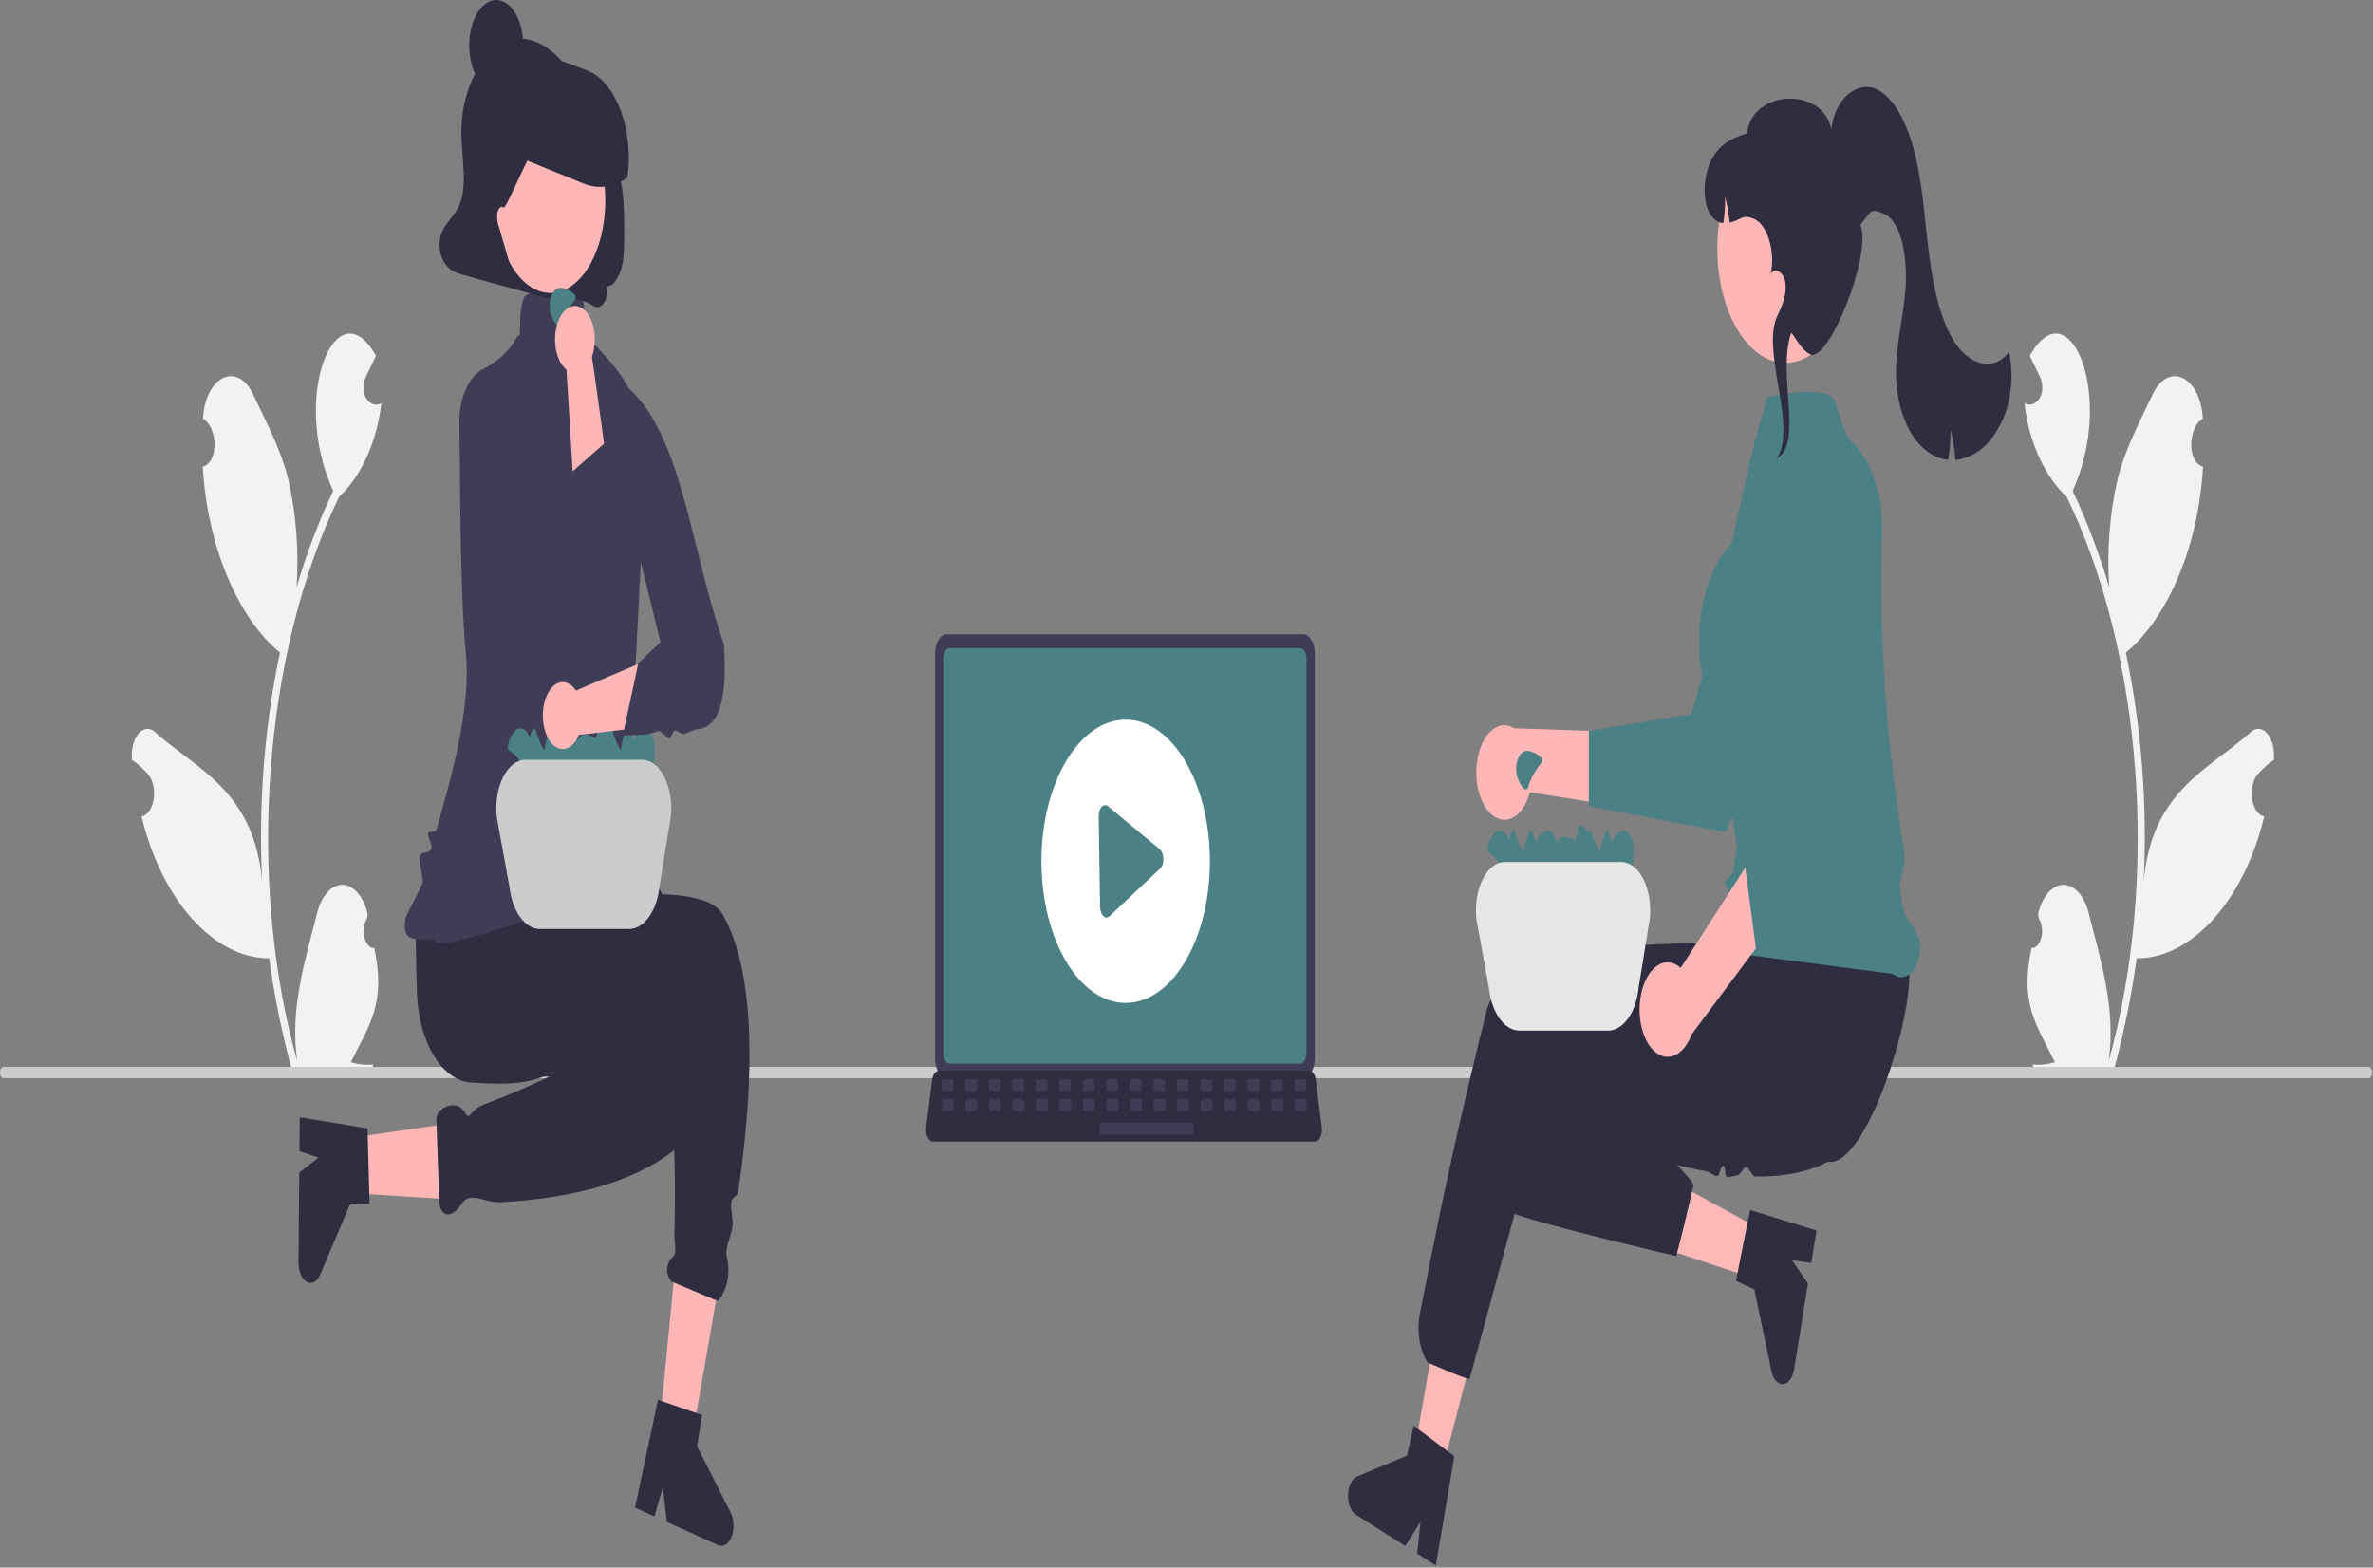 <?xml version="1.0" encoding="UTF-8"?>
<svg xmlns="http://www.w3.org/2000/svg" xmlns:xlink="http://www.w3.org/1999/xlink" width="1099px" height="726px" viewBox="0 0 1099 726" version="1.1">
<rect x="0" y="0" width="1099" height="726" fill="#808080" stroke="none"/>
<g id="surface1">
<path style=" stroke:none;fill-rule:nonzero;fill:rgb(94.902%,94.902%,94.902%);fill-opacity:1;" d="M 173.355 439.098 C 171.383 439.25 169.562 437.316 168.801 434.254 C 168.039 431.191 168.5 427.656 169.949 425.406 C 170.066 424.613 170.152 424.043 170.27 423.254 C 168.387 415.203 163.785 409.883 158.641 409.801 C 153.496 409.719 148.836 414.895 146.863 422.879 C 141.293 444.801 134.086 467.492 137.672 491.633 C 113.992 407.258 122.043 302.301 157.039 230.141 C 166.711 221.184 174.551 205.266 176.59 186.785 C 171.805 189.512 165.836 182.965 169.434 174.488 C 170.996 171.246 172.57 168.031 174.129 164.793 C 155.945 132.23 134.281 183.406 154.297 227.352 C 147.746 241.156 142.074 256.07 137.371 271.855 C 138.461 255.094 137.164 238.141 133.59 222.383 C 129.969 207.699 123.184 195.332 117.211 182.641 C 109.945 167.172 94.992 174.309 94.016 193.938 C 100.719 197.641 101.59 213.926 93.922 216.152 C 95.93 252.668 110.117 286.223 129.66 302.238 C 122.441 336.281 119.625 372.52 121.395 408.539 C 117.945 366.445 91.07 356.23 72.285 339.5 C 69.84 336.863 66.703 336.906 64.285 339.605 C 61.867 342.305 60.629 347.152 61.125 351.961 C 63.719 353.73 66.199 355.934 68.531 358.531 C 70.773 361.062 71.824 365.691 71.16 370.09 C 70.492 374.492 68.254 377.711 65.566 378.137 C 75.035 417.535 99.516 443.996 124.656 443.844 C 127.074 461.5 130.574 478.684 135.102 495.117 L 172.418 495.117 C 172.551 494.422 172.672 493.699 172.793 493.004 C 169.34 493.367 165.871 493.023 162.469 491.969 C 171.605 473.777 178.672 464.496 173.355 439.102 Z M 173.355 439.098 "/>
<path style=" stroke:none;fill-rule:nonzero;fill:rgb(94.902%,94.902%,94.902%);fill-opacity:1;" d="M 940.832 439.098 C 942.805 439.25 944.625 437.316 945.383 434.254 C 946.145 431.191 945.688 427.656 944.238 425.406 C 944.121 424.613 944.035 424.043 943.918 423.254 C 945.801 415.203 950.402 409.883 955.547 409.801 C 960.691 409.719 965.348 414.895 967.324 422.879 C 972.895 444.801 980.102 467.492 976.516 491.633 C 1000.195 407.258 992.141 302.301 957.148 230.141 C 947.477 221.184 939.637 205.266 937.594 186.785 C 942.383 189.512 948.352 182.965 944.75 174.488 C 943.191 171.246 941.617 168.031 940.055 164.793 C 958.242 132.23 979.906 183.406 959.891 227.352 C 966.438 241.156 972.109 256.07 976.812 271.855 C 975.727 255.094 977.023 238.141 980.598 222.383 C 984.215 207.699 991 195.332 996.977 182.641 C 1004.242 167.172 1019.195 174.309 1020.172 193.938 C 1013.469 197.641 1012.598 213.926 1020.266 216.152 C 1018.258 252.668 1004.07 286.223 984.527 302.238 C 991.746 336.281 994.562 372.52 992.793 408.539 C 996.242 366.445 1023.117 356.23 1041.902 339.5 C 1044.344 336.863 1047.484 336.906 1049.902 339.605 C 1052.316 342.305 1053.559 347.152 1053.062 351.961 C 1050.469 353.73 1047.988 355.934 1045.652 358.531 C 1043.414 361.062 1042.363 365.691 1043.027 370.09 C 1043.691 374.492 1045.934 377.711 1048.621 378.137 C 1039.152 417.535 1014.672 443.996 989.531 443.844 C 987.113 461.5 983.613 478.684 979.086 495.117 L 941.77 495.117 C 941.633 494.422 941.516 493.699 941.395 493.004 C 944.848 493.367 948.316 493.023 951.719 491.969 C 942.582 473.777 935.512 464.496 940.832 439.102 Z M 940.832 439.098 "/>
<path style=" stroke:none;fill-rule:nonzero;fill:rgb(80%,80%,80%);fill-opacity:1;" d="M 0 496.75 C 0 497.441 0.16 498.102 0.453 498.59 C 0.742 499.078 1.137 499.352 1.547 499.352 L 1097.023 499.352 C 1097.879 499.352 1098.57 498.188 1098.57 496.75 C 1098.57 495.312 1097.879 494.145 1097.023 494.145 L 1.547 494.145 C 1.137 494.145 0.742 494.418 0.453 494.906 C 0.16 495.395 0 496.059 0 496.75 Z M 0 496.75 "/>
<path style=" stroke:none;fill-rule:nonzero;fill:rgb(18.431%,18.039%,25.49%);fill-opacity:1;" d="M 193.145 460.617 C 192.625 447.832 192.621 435.625 192.473 426.215 C 192.172 407.043 216.758 408.41 229.98 407.82 L 277.988 403.992 C 291.211 403.402 302.215 418.52 302.52 437.688 C 302.82 456.855 292.312 472.934 279.09 473.527 C 259.668 501.867 244.605 503.246 217.965 501.352 C 204.723 500.402 194.031 482.852 193.145 460.617 Z M 193.145 460.617 "/>
<path style=" stroke:none;fill-rule:nonzero;fill:rgb(100%,71.373%,71.373%);fill-opacity:1;" d="M 303.535 680.801 L 317.289 684.578 L 332.504 597.172 L 312.203 591.598 Z M 303.535 680.801 "/>
<path style=" stroke:none;fill-rule:nonzero;fill:rgb(18.431%,18.039%,25.49%);fill-opacity:1;" d="M 309 498.539 C 283.355 509.145 264.418 497.203 248.82 498.75 C 239.953 473.598 211.652 441.645 227.094 428.199 C 235.695 420.707 323.113 403.441 334.59 423.367 C 350.75 451.426 348.492 502.461 343.141 542.895 C 343 543.973 342.855 545.043 342.707 546.109 C 342.438 548.07 342.16 550.004 341.875 551.91 C 341.52 554.309 339.059 554.27 338.691 556.559 C 338.176 559.789 339.746 565.293 339.223 568.266 C 338.328 573.363 335.617 578.152 336.613 582.211 C 339.355 593.406 333.691 602.105 332.188 602.48 L 311.379 593.734 C 309.91 593.152 306.461 587.012 311.973 581.621 C 313.535 580.094 312.219 575.098 312.32 571.266 C 312.383 568.91 312.438 566.426 312.48 563.848 C 312.535 560.414 312.574 556.809 312.578 553.098 C 312.598 534.785 311.836 513.883 309 498.539 Z M 309 498.539 "/>
<path style=" stroke:none;fill-rule:nonzero;fill:rgb(18.431%,18.039%,25.49%);fill-opacity:1;" d="M 304.738 648.328 L 325.137 655.348 L 322.832 669.812 L 338.391 700.566 C 339.969 703.684 340.156 708.164 338.855 711.625 C 337.555 715.082 335.066 716.719 332.715 715.66 L 308.812 704.898 L 306.973 688.742 L 303.086 702.32 L 294.074 698.266 Z M 304.738 648.328 "/>
<path style=" stroke:none;fill-rule:nonzero;fill:rgb(100%,71.373%,71.373%);fill-opacity:1;" d="M 151.191 528.602 L 152.383 551.949 L 206.512 555.344 L 204.754 520.883 Z M 151.191 528.602 "/>
<path style=" stroke:none;fill-rule:nonzero;fill:rgb(18.431%,18.039%,25.49%);fill-opacity:1;" d="M 282.875 482.152 C 259.219 467.586 250.375 432.082 242.77 394.82 C 255.102 374.207 272.082 343.301 283.621 365.18 C 290.043 377.363 341.172 481.867 332.492 505.453 C 319.137 541.746 275.559 552.906 242.707 556.012 C 240.695 556.203 238.73 556.363 236.809 556.496 C 235.043 556.621 233.32 556.723 231.645 556.801 C 224.859 557.133 217.707 551.84 214.191 557.055 C 207.859 566.453 203.641 561.922 203.43 556.559 L 202.129 519.383 C 201.184 513.402 211.152 508.391 215.137 515.012 C 217.996 519.766 216.777 514.359 224.289 511.48 C 242.445 504.527 267.559 493.723 282.875 482.152 Z M 282.875 482.152 "/>
<path style=" stroke:none;fill-rule:nonzero;fill:rgb(18.431%,18.039%,25.49%);fill-opacity:1;" d="M 170.215 522.613 L 171.16 557.582 L 162.254 557.371 L 148.332 590.262 C 146.918 593.598 144.383 595 142.07 593.727 C 139.754 592.453 138.203 588.801 138.238 584.707 L 138.59 543.109 L 147.457 536.148 L 138.672 533.141 L 138.805 517.457 Z M 170.215 522.613 "/>
<path style=" stroke:none;fill-rule:nonzero;fill:rgb(24.706%,23.922%,33.725%);fill-opacity:1;" d="M 201.625 436.227 C 201.508 435.871 201.516 435.434 201.648 435.09 C 193.656 434.594 185.727 437.668 187.824 425.352 C 188.121 423.594 195.312 410.73 195.73 408.801 C 196.094 407.125 193.887 398.715 194.328 396.926 C 195.188 393.418 198.789 396.379 199.859 392.496 C 200.234 391.133 197.836 387.398 198.227 385.992 C 198.598 384.672 201.762 385.68 202.141 384.328 C 209.297 358.906 218.074 328.238 215.766 302.902 C 212.84 270.797 213.285 225.234 212.719 196.422 C 212.496 184.652 217.051 174.133 223.785 170.883 C 229.004 168.332 235.258 163.832 239.414 156.051 C 240.5 154.012 240.629 157.664 240.77 152.699 C 240.938 146.652 241.113 140.398 243.031 137.172 L 243.117 137.031 L 243.227 136.969 C 251.312 132.441 264.961 135.367 269.02 136.945 L 269.195 137.016 L 269.305 137.258 C 270.984 140.98 270.891 146.934 270.801 152.695 C 270.723 157.875 270.645 154.43 272.012 155.906 C 273.066 157.047 274.082 158.141 275.059 159.184 C 287.07 172.066 293.102 178.535 297.523 199.582 C 298.918 205.699 299.445 212.281 299.055 218.801 C 297.48 239.863 290.785 394.246 288.105 399.629 C 287.41 401.023 289.215 403.453 289.965 405.266 C 291.039 407.863 287.625 410.109 287.094 411.828 C 286.727 413 285.789 413.543 284.133 413.543 C 277.891 413.543 203.441 441.934 201.625 436.227 Z M 202.484 436.012 Z M 202.484 436.012 "/>
<path style=" stroke:none;fill-rule:nonzero;fill:rgb(29.412%,50.196%,52.157%);fill-opacity:1;" d="M 253.727 349.805 C 256.051 352.262 251.5 358.164 248.754 358.164 C 246.008 358.164 243.781 354.422 243.781 349.805 C 243.781 345.188 246.863 334.219 248.133 338.312 C 248.48 339.43 250.691 346.602 253.727 349.805 Z M 253.727 349.805 "/>
<path style=" stroke:none;fill-rule:nonzero;fill:rgb(29.412%,50.196%,52.157%);fill-opacity:1;" d="M 261.805 349.805 C 264.133 352.262 259.578 358.164 256.832 358.164 C 254.086 358.164 251.863 354.422 251.863 349.805 C 251.863 345.188 254.941 334.219 256.211 338.312 C 256.559 339.43 258.77 346.602 261.805 349.805 Z M 261.805 349.805 "/>
<path style=" stroke:none;fill-rule:nonzero;fill:rgb(29.412%,50.196%,52.157%);fill-opacity:1;" d="M 257.945 347.93 C 255.312 346.605 258.766 338.875 261.41 337.645 C 264.059 336.414 266.797 339.023 267.527 343.477 C 268.262 347.926 267.027 359.879 265.156 356.504 C 264.645 355.582 261.375 349.656 257.945 347.93 Z M 257.945 347.93 "/>
<path style=" stroke:none;fill-rule:nonzero;fill:rgb(29.412%,50.196%,52.157%);fill-opacity:1;" d="M 289.152 349.805 C 291.477 352.262 286.926 358.164 284.18 358.164 C 281.434 358.164 279.207 354.422 279.207 349.805 C 279.207 345.188 282.289 334.219 283.559 338.312 C 283.906 339.43 286.117 346.602 289.152 349.805 Z M 289.152 349.805 "/>
<path style=" stroke:none;fill-rule:nonzero;fill:rgb(29.412%,50.196%,52.157%);fill-opacity:1;" d="M 297.23 349.805 C 299.555 352.262 295.004 358.164 292.258 358.164 C 289.512 358.164 287.285 354.422 287.285 349.805 C 287.285 345.188 290.367 334.219 291.637 338.312 C 291.984 339.43 294.195 346.602 297.23 349.805 Z M 297.23 349.805 "/>
<path style=" stroke:none;fill-rule:nonzero;fill:rgb(29.412%,50.196%,52.157%);fill-opacity:1;" d="M 293.367 347.93 C 290.738 346.605 294.191 338.875 296.836 337.645 C 299.484 336.414 302.223 339.023 302.953 343.477 C 303.684 347.926 302.453 359.879 300.582 356.504 C 300.07 355.582 296.801 349.656 293.367 347.93 Z M 293.367 347.93 "/>
<path style=" stroke:none;fill-rule:nonzero;fill:rgb(29.412%,50.196%,52.157%);fill-opacity:1;" d="M 236.191 347.93 C 233.562 346.605 237.012 338.875 239.66 337.645 C 242.305 336.414 245.043 339.023 245.777 343.477 C 246.508 347.926 245.277 359.879 243.402 356.504 C 242.895 355.582 239.625 349.656 236.191 347.93 Z M 236.191 347.93 "/>
<path style=" stroke:none;fill-rule:nonzero;fill:rgb(29.412%,50.196%,52.157%);fill-opacity:1;" d="M 271.547 356.863 C 270.438 361.086 266.309 354.355 265.918 349.785 C 265.523 345.219 267.406 340.977 270.125 340.316 C 272.844 339.656 279.742 343.211 277.516 345.91 C 276.906 346.648 273 351.355 271.547 356.863 Z M 271.547 356.863 "/>
<path style=" stroke:none;fill-rule:nonzero;fill:rgb(29.412%,50.196%,52.157%);fill-opacity:1;" d="M 281.082 342.863 C 281.742 338.383 286.5 343.812 287.355 348.199 C 288.211 352.586 286.789 357.309 284.18 358.75 C 281.57 360.188 274.41 358.688 276.328 355.383 C 276.852 354.48 280.219 348.711 281.082 342.863 Z M 281.082 342.863 "/>
<path style=" stroke:none;fill-rule:nonzero;fill:rgb(29.412%,50.196%,52.157%);fill-opacity:1;" d="M 277.352 336.594 C 278.016 332.113 282.77 337.543 283.625 341.93 C 284.48 346.316 283.062 351.039 280.453 352.48 C 277.844 353.918 270.684 352.418 272.602 349.113 C 273.125 348.211 276.488 342.441 277.352 336.594 Z M 277.352 336.594 "/>
<path style=" stroke:none;fill-rule:nonzero;fill:rgb(80%,80%,80%);fill-opacity:1;" d="M 230.066 378.504 L 235.906 410.523 C 237.168 421.965 243.105 430.266 250.027 430.266 L 291.352 430.266 C 298.391 430.301 304.398 421.727 305.523 410.047 L 305.535 409.941 L 310.711 378.066 C 311.344 371.539 310.238 364.875 307.688 359.836 C 305.141 354.797 301.406 351.895 297.473 351.895 L 243.258 351.895 C 239.277 351.895 235.504 354.867 232.957 360.004 C 230.406 365.145 229.348 371.922 230.066 378.504 Z M 230.066 378.504 "/>
<path style=" stroke:none;fill-rule:nonzero;fill:rgb(100%,71.373%,71.373%);fill-opacity:1;" d="M 266.734 319.816 L 302.562 304.539 L 308.133 335.535 C 308.133 335.535 269.586 340.332 268.145 340.355 C 265.938 345.605 262.035 348.02 258.332 346.43 C 254.629 344.84 251.895 339.574 251.453 333.188 C 251.016 326.805 252.965 320.629 256.355 317.66 C 259.746 314.691 263.875 315.551 266.734 319.816 Z M 266.734 319.816 "/>
<path style=" stroke:none;fill-rule:nonzero;fill:rgb(24.706%,23.922%,33.725%);fill-opacity:1;" d="M 290.645 179.25 C 316.191 202.203 319.582 253.371 335.258 298.344 C 336.629 319.137 334.871 337.41 322.43 337.781 L 316.582 340.07 L 312.328 338.172 L 310.078 342.258 L 305.316 338.441 L 299.82 340.211 L 288.418 340.652 L 295.609 307.156 L 305.867 297.359 L 293.742 248.051 Z M 290.645 179.25 "/>
<path style=" stroke:none;fill-rule:nonzero;fill:rgb(18.431%,18.039%,25.49%);fill-opacity:1;" d="M 212.57 95.375 C 216.738 86.262 213.785 73.223 213.652 61.668 C 213.398 40.109 224.727 21.137 237.023 18.332 C 249.324 15.523 261.586 26.359 269.688 42.422 C 277.633 58.172 283.594 66.426 287.895 86.07 C 289.336 92.66 289.297 111.41 288.797 118.461 C 288.297 125.516 285.121 132.613 281.055 132.672 C 281.473 135.461 280.938 138.414 279.66 140.332 C 278.379 142.25 276.574 142.812 274.973 141.793 C 267.891 136.602 253.414 138.09 253.414 138.09 C 240.574 134.535 227.738 130.984 214.898 127.43 C 211.609 126.52 208.199 125.535 205.684 121.418 C 204.266 119.195 203.492 116.039 203.574 112.781 C 203.906 104.43 209.695 101.66 212.57 95.375 Z M 212.57 95.375 "/>
<path style=" stroke:none;fill-rule:nonzero;fill:rgb(100%,71.373%,71.373%);fill-opacity:1;" d="M 280.316 92.969 C 280.316 116.562 268.941 135.691 254.906 135.691 C 240.875 135.691 229.5 116.562 229.5 92.969 C 229.5 69.375 240.875 50.246 254.906 50.246 C 268.941 50.246 280.316 69.375 280.316 92.969 Z M 280.316 92.969 "/>
<path style=" stroke:none;fill-rule:nonzero;fill:rgb(18.431%,18.039%,25.49%);fill-opacity:1;" d="M 270.25 85.004 L 237.008 71.473 C 234.031 70.285 232.156 65.324 232.781 60.289 C 234.184 49.594 238.059 40.281 243.551 34.398 C 249.043 28.516 255.703 26.547 262.059 28.926 L 271.902 32.633 C 285.223 37.648 293.602 59.871 290.617 82.266 L 290.41 82.41 C 284.211 86.727 277.363 87.711 270.816 85.227 C 270.629 85.156 270.438 85.082 270.25 85.004 Z M 270.25 85.004 "/>
<path style=" stroke:none;fill-rule:nonzero;fill:rgb(18.431%,18.039%,25.49%);fill-opacity:1;" d="M 237.379 126.77 L 231.191 105.531 C 230.473 103.602 230.141 101.34 230.242 99.074 C 230.488 96.855 232.039 94.965 233.191 96.125 C 234.258 97.199 244.645 71.676 245.859 72.141 C 247.121 72.621 247.906 69.949 248.207 67.84 C 249.336 59.832 244.305 66.992 244.051 58.777 C 243.801 50.559 237.914 55.324 234.062 50.25 C 230.211 45.172 224.145 44.535 220.594 50.195 C 217.961 54.391 217.18 60.836 216.648 66.871 C 215.422 80.875 214.836 95.016 214.887 109.172 C 214.902 112.648 215.082 116.598 216.695 118.773 C 217.605 119.812 218.645 120.488 219.734 120.746 L 232.965 125.613 "/>
<path style=" stroke:none;fill-rule:nonzero;fill:rgb(18.431%,18.039%,25.49%);fill-opacity:1;" d="M 242.352 21.059 C 242.352 32.684 236.746 42.109 229.828 42.109 C 222.914 42.109 217.309 32.684 217.309 21.059 C 217.309 9.43 222.914 0.004 229.828 0.004 C 236.746 0.004 242.352 9.43 242.352 21.059 Z M 242.352 21.059 "/>
<path style=" stroke:none;fill-rule:nonzero;fill:rgb(24.706%,23.922%,33.725%);fill-opacity:1;" d="M 433.035 302.738 L 433.035 490.152 C 433.035 495.125 435.434 499.156 438.391 499.16 L 603.574 499.16 C 606.531 499.156 608.926 495.125 608.93 490.152 L 608.93 302.738 C 608.922 297.77 606.527 293.746 603.574 293.742 L 438.391 293.742 C 435.438 293.746 433.043 297.77 433.035 302.738 Z M 433.035 302.738 "/>
<path style=" stroke:none;fill-rule:nonzero;fill:rgb(29.412%,50.196%,52.157%);fill-opacity:1;" d="M 436.91 305.07 L 436.91 487.84 C 436.91 490.496 438.191 492.648 439.773 492.652 L 602.199 492.652 C 603.777 492.648 605.059 490.496 605.059 487.84 L 605.059 305.07 C 605.059 302.41 603.781 300.254 602.199 300.246 L 439.773 300.246 C 438.191 300.254 436.91 302.41 436.91 305.07 Z M 436.91 305.07 "/>
<path style=" stroke:none;fill-rule:nonzero;fill:rgb(18.431%,18.039%,25.49%);fill-opacity:1;" d="M 429.578 526.703 C 430.191 527.996 431.125 528.742 432.105 528.734 L 608.977 528.734 C 609.957 528.734 610.883 527.988 611.5 526.711 C 612.117 525.43 612.359 523.754 612.16 522.141 L 609.414 500.215 C 609.184 498.398 608.418 496.902 607.387 496.238 C 607.02 495.996 606.625 495.871 606.23 495.871 L 434.844 495.871 C 434.445 495.871 434.055 495.996 433.688 496.238 C 432.656 496.902 431.891 498.398 431.66 500.215 L 428.914 522.141 C 428.719 523.754 428.961 525.426 429.578 526.703 Z M 429.578 526.703 "/>
<path style=" stroke:none;fill-rule:nonzero;fill:rgb(24.706%,23.922%,33.725%);fill-opacity:1;" d="M 604.34 505.316 L 600.164 505.316 C 599.812 505.316 599.527 504.84 599.527 504.25 L 599.527 500.891 C 599.527 500.301 599.812 499.82 600.164 499.82 L 604.34 499.82 C 604.691 499.82 604.977 500.301 604.977 500.891 L 604.977 504.25 C 604.977 504.84 604.691 505.316 604.34 505.316 Z M 604.34 505.316 "/>
<path style=" stroke:none;fill-rule:nonzero;fill:rgb(24.706%,23.922%,33.725%);fill-opacity:1;" d="M 593.445 505.316 L 589.27 505.316 C 588.918 505.316 588.633 504.84 588.633 504.25 L 588.633 500.891 C 588.633 500.301 588.918 499.82 589.27 499.82 L 593.445 499.82 C 593.797 499.82 594.082 500.301 594.082 500.891 L 594.082 504.25 C 594.082 504.84 593.797 505.316 593.445 505.316 Z M 593.445 505.316 "/>
<path style=" stroke:none;fill-rule:nonzero;fill:rgb(24.706%,23.922%,33.725%);fill-opacity:1;" d="M 582.551 505.316 L 578.371 505.316 C 578.023 505.316 577.738 504.84 577.738 504.25 L 577.738 500.891 C 577.738 500.301 578.023 499.82 578.371 499.82 L 582.551 499.82 C 582.902 499.82 583.184 500.301 583.184 500.891 L 583.184 504.25 C 583.184 504.84 582.902 505.316 582.551 505.316 Z M 582.551 505.316 "/>
<path style=" stroke:none;fill-rule:nonzero;fill:rgb(24.706%,23.922%,33.725%);fill-opacity:1;" d="M 571.656 505.316 L 567.477 505.316 C 567.129 505.316 566.844 504.84 566.844 504.25 L 566.844 500.891 C 566.844 500.301 567.129 499.82 567.477 499.82 L 571.656 499.82 C 572.008 499.82 572.289 500.301 572.289 500.891 L 572.289 504.25 C 572.289 504.84 572.008 505.316 571.656 505.316 Z M 571.656 505.316 "/>
<path style=" stroke:none;fill-rule:nonzero;fill:rgb(24.706%,23.922%,33.725%);fill-opacity:1;" d="M 560.762 505.316 L 556.582 505.316 C 556.23 505.316 555.949 504.84 555.949 504.25 L 555.949 500.891 C 555.949 500.301 556.23 499.82 556.582 499.82 L 560.762 499.82 C 561.109 499.82 561.395 500.301 561.395 500.891 L 561.395 504.25 C 561.395 504.84 561.109 505.316 560.762 505.316 Z M 560.762 505.316 "/>
<path style=" stroke:none;fill-rule:nonzero;fill:rgb(24.706%,23.922%,33.725%);fill-opacity:1;" d="M 549.867 505.316 L 545.688 505.316 C 545.336 505.316 545.051 504.84 545.051 504.25 L 545.051 500.891 C 545.051 500.301 545.336 499.82 545.688 499.82 L 549.867 499.82 C 550.215 499.82 550.5 500.301 550.5 500.891 L 550.5 504.25 C 550.5 504.84 550.215 505.316 549.867 505.316 Z M 549.867 505.316 "/>
<path style=" stroke:none;fill-rule:nonzero;fill:rgb(24.706%,23.922%,33.725%);fill-opacity:1;" d="M 538.969 505.316 L 534.793 505.316 C 534.441 505.316 534.156 504.84 534.156 504.25 L 534.156 500.891 C 534.156 500.301 534.441 499.82 534.793 499.82 L 538.969 499.82 C 539.32 499.82 539.605 500.301 539.605 500.891 L 539.605 504.25 C 539.605 504.84 539.32 505.316 538.969 505.316 Z M 538.969 505.316 "/>
<path style=" stroke:none;fill-rule:nonzero;fill:rgb(24.706%,23.922%,33.725%);fill-opacity:1;" d="M 528.074 505.316 L 523.898 505.316 C 523.547 505.316 523.262 504.84 523.262 504.25 L 523.262 500.891 C 523.262 500.301 523.547 499.82 523.898 499.82 L 528.074 499.82 C 528.426 499.82 528.711 500.301 528.711 500.891 L 528.711 504.25 C 528.711 504.84 528.426 505.316 528.074 505.316 Z M 528.074 505.316 "/>
<path style=" stroke:none;fill-rule:nonzero;fill:rgb(24.706%,23.922%,33.725%);fill-opacity:1;" d="M 517.18 505.316 L 513.004 505.316 C 512.652 505.316 512.367 504.84 512.367 504.25 L 512.367 500.891 C 512.367 500.301 512.652 499.82 513.004 499.82 L 517.18 499.82 C 517.531 499.82 517.816 500.301 517.816 500.891 L 517.816 504.25 C 517.816 504.84 517.531 505.316 517.18 505.316 Z M 517.18 505.316 "/>
<path style=" stroke:none;fill-rule:nonzero;fill:rgb(24.706%,23.922%,33.725%);fill-opacity:1;" d="M 506.285 505.316 L 502.109 505.316 C 501.758 505.316 501.473 504.84 501.473 504.25 L 501.473 500.891 C 501.473 500.301 501.758 499.82 502.109 499.82 L 506.285 499.82 C 506.637 499.82 506.922 500.301 506.922 500.891 L 506.922 504.25 C 506.922 504.84 506.637 505.316 506.285 505.316 Z M 506.285 505.316 "/>
<path style=" stroke:none;fill-rule:nonzero;fill:rgb(24.706%,23.922%,33.725%);fill-opacity:1;" d="M 495.391 505.316 L 491.211 505.316 C 490.863 505.316 490.578 504.84 490.578 504.25 L 490.578 500.891 C 490.578 500.301 490.863 499.82 491.211 499.82 L 495.391 499.82 C 495.742 499.82 496.023 500.301 496.023 500.891 L 496.023 504.25 C 496.023 504.84 495.742 505.316 495.391 505.316 Z M 495.391 505.316 "/>
<path style=" stroke:none;fill-rule:nonzero;fill:rgb(24.706%,23.922%,33.725%);fill-opacity:1;" d="M 484.496 505.316 L 480.316 505.316 C 479.965 505.316 479.684 504.84 479.684 504.25 L 479.684 500.891 C 479.684 500.301 479.965 499.82 480.316 499.82 L 484.496 499.82 C 484.848 499.82 485.129 500.301 485.129 500.891 L 485.129 504.25 C 485.129 504.84 484.848 505.316 484.496 505.316 Z M 484.496 505.316 "/>
<path style=" stroke:none;fill-rule:nonzero;fill:rgb(24.706%,23.922%,33.725%);fill-opacity:1;" d="M 473.602 505.316 L 469.422 505.316 C 469.07 505.316 468.789 504.84 468.789 504.25 L 468.789 500.891 C 468.789 500.301 469.07 499.82 469.422 499.82 L 473.602 499.82 C 473.949 499.82 474.234 500.301 474.234 500.891 L 474.234 504.25 C 474.234 504.84 473.949 505.316 473.602 505.316 Z M 473.602 505.316 "/>
<path style=" stroke:none;fill-rule:nonzero;fill:rgb(24.706%,23.922%,33.725%);fill-opacity:1;" d="M 462.703 505.316 L 458.527 505.316 C 458.176 505.316 457.891 504.84 457.891 504.25 L 457.891 500.891 C 457.891 500.301 458.176 499.82 458.527 499.82 L 462.703 499.82 C 463.055 499.82 463.34 500.301 463.34 500.891 L 463.34 504.25 C 463.34 504.84 463.055 505.316 462.703 505.316 Z M 462.703 505.316 "/>
<path style=" stroke:none;fill-rule:nonzero;fill:rgb(24.706%,23.922%,33.725%);fill-opacity:1;" d="M 451.809 505.316 L 447.633 505.316 C 447.281 505.316 446.996 504.84 446.996 504.25 L 446.996 500.891 C 446.996 500.301 447.281 499.82 447.633 499.82 L 451.809 499.82 C 452.16 499.82 452.445 500.301 452.445 500.891 L 452.445 504.25 C 452.445 504.84 452.16 505.316 451.809 505.316 Z M 451.809 505.316 "/>
<path style=" stroke:none;fill-rule:nonzero;fill:rgb(24.706%,23.922%,33.725%);fill-opacity:1;" d="M 440.914 505.316 L 436.738 505.316 C 436.387 505.316 436.102 504.84 436.102 504.25 L 436.102 500.891 C 436.102 500.301 436.387 499.82 436.738 499.82 L 440.914 499.82 C 441.266 499.82 441.551 500.301 441.551 500.891 L 441.551 504.25 C 441.551 504.84 441.266 505.316 440.914 505.316 Z M 440.914 505.316 "/>
<path style=" stroke:none;fill-rule:nonzero;fill:rgb(24.706%,23.922%,33.725%);fill-opacity:1;" d="M 604.469 514.477 L 600.293 514.477 C 599.941 514.477 599.656 514 599.656 513.41 L 599.656 510.047 C 599.656 509.457 599.941 508.98 600.293 508.98 L 604.469 508.98 C 604.82 508.98 605.105 509.457 605.105 510.047 L 605.105 513.41 C 605.105 514 604.82 514.477 604.469 514.477 Z M 604.469 514.477 "/>
<path style=" stroke:none;fill-rule:nonzero;fill:rgb(24.706%,23.922%,33.725%);fill-opacity:1;" d="M 593.574 514.477 L 589.398 514.477 C 589.047 514.477 588.762 514 588.762 513.41 L 588.762 510.047 C 588.762 509.457 589.047 508.98 589.398 508.98 L 593.574 508.98 C 593.926 508.98 594.211 509.457 594.211 510.047 L 594.211 513.41 C 594.211 514 593.926 514.477 593.574 514.477 Z M 593.574 514.477 "/>
<path style=" stroke:none;fill-rule:nonzero;fill:rgb(24.706%,23.922%,33.725%);fill-opacity:1;" d="M 582.68 514.477 L 578.5 514.477 C 578.152 514.477 577.867 514 577.867 513.41 L 577.867 510.047 C 577.867 509.457 578.152 508.98 578.5 508.98 L 582.68 508.98 C 583.031 508.98 583.312 509.457 583.312 510.047 L 583.312 513.41 C 583.312 514 583.031 514.477 582.68 514.477 Z M 582.68 514.477 "/>
<path style=" stroke:none;fill-rule:nonzero;fill:rgb(24.706%,23.922%,33.725%);fill-opacity:1;" d="M 571.785 514.477 L 567.605 514.477 C 567.254 514.477 566.973 514 566.973 513.41 L 566.973 510.047 C 566.973 509.457 567.254 508.98 567.605 508.98 L 571.785 508.98 C 572.133 508.98 572.418 509.457 572.418 510.047 L 572.418 513.41 C 572.418 514 572.133 514.477 571.785 514.477 Z M 571.785 514.477 "/>
<path style=" stroke:none;fill-rule:nonzero;fill:rgb(24.706%,23.922%,33.725%);fill-opacity:1;" d="M 560.891 514.477 L 556.711 514.477 C 556.359 514.477 556.078 514 556.078 513.41 L 556.078 510.047 C 556.078 509.457 556.359 508.98 556.711 508.98 L 560.891 508.98 C 561.238 508.98 561.523 509.457 561.523 510.047 L 561.523 513.41 C 561.523 514 561.238 514.477 560.891 514.477 Z M 560.891 514.477 "/>
<path style=" stroke:none;fill-rule:nonzero;fill:rgb(24.706%,23.922%,33.725%);fill-opacity:1;" d="M 549.992 514.477 L 545.816 514.477 C 545.465 514.477 545.18 514 545.18 513.41 L 545.18 510.047 C 545.18 509.457 545.465 508.98 545.816 508.98 L 549.992 508.98 C 550.344 508.98 550.629 509.457 550.629 510.047 L 550.629 513.41 C 550.629 514 550.344 514.477 549.992 514.477 Z M 549.992 514.477 "/>
<path style=" stroke:none;fill-rule:nonzero;fill:rgb(24.706%,23.922%,33.725%);fill-opacity:1;" d="M 539.098 514.477 L 534.922 514.477 C 534.57 514.477 534.285 514 534.285 513.41 L 534.285 510.047 C 534.285 509.457 534.57 508.98 534.922 508.98 L 539.098 508.98 C 539.449 508.98 539.734 509.457 539.734 510.047 L 539.734 513.41 C 539.734 514 539.449 514.477 539.098 514.477 Z M 539.098 514.477 "/>
<path style=" stroke:none;fill-rule:nonzero;fill:rgb(24.706%,23.922%,33.725%);fill-opacity:1;" d="M 528.203 514.477 L 524.027 514.477 C 523.676 514.477 523.391 514 523.391 513.41 L 523.391 510.047 C 523.391 509.457 523.676 508.98 524.027 508.98 L 528.203 508.98 C 528.555 508.98 528.84 509.457 528.84 510.047 L 528.84 513.41 C 528.84 514 528.555 514.477 528.203 514.477 Z M 528.203 514.477 "/>
<path style=" stroke:none;fill-rule:nonzero;fill:rgb(24.706%,23.922%,33.725%);fill-opacity:1;" d="M 517.309 514.477 L 513.133 514.477 C 512.781 514.477 512.496 514 512.496 513.41 L 512.496 510.047 C 512.496 509.457 512.781 508.98 513.133 508.98 L 517.309 508.98 C 517.66 508.98 517.945 509.457 517.945 510.047 L 517.945 513.41 C 517.945 514 517.66 514.477 517.309 514.477 Z M 517.309 514.477 "/>
<path style=" stroke:none;fill-rule:nonzero;fill:rgb(24.706%,23.922%,33.725%);fill-opacity:1;" d="M 506.414 514.477 L 502.234 514.477 C 501.887 514.477 501.602 514 501.602 513.41 L 501.602 510.047 C 501.602 509.457 501.887 508.98 502.234 508.98 L 506.414 508.98 C 506.766 508.98 507.047 509.457 507.047 510.047 L 507.047 513.41 C 507.047 514 506.766 514.477 506.414 514.477 Z M 506.414 514.477 "/>
<path style=" stroke:none;fill-rule:nonzero;fill:rgb(24.706%,23.922%,33.725%);fill-opacity:1;" d="M 495.52 514.477 L 491.34 514.477 C 490.992 514.477 490.707 514 490.707 513.41 L 490.707 510.047 C 490.707 509.457 490.992 508.98 491.34 508.98 L 495.52 508.98 C 495.871 508.98 496.152 509.457 496.152 510.047 L 496.152 513.41 C 496.152 514 495.871 514.477 495.52 514.477 Z M 495.52 514.477 "/>
<path style=" stroke:none;fill-rule:nonzero;fill:rgb(24.706%,23.922%,33.725%);fill-opacity:1;" d="M 484.625 514.477 L 480.445 514.477 C 480.094 514.477 479.812 514 479.812 513.41 L 479.812 510.047 C 479.812 509.457 480.094 508.98 480.445 508.98 L 484.625 508.98 C 484.973 508.98 485.258 509.457 485.258 510.047 L 485.258 513.41 C 485.258 514 484.973 514.477 484.625 514.477 Z M 484.625 514.477 "/>
<path style=" stroke:none;fill-rule:nonzero;fill:rgb(24.706%,23.922%,33.725%);fill-opacity:1;" d="M 473.73 514.477 L 469.551 514.477 C 469.199 514.477 468.918 514 468.918 513.41 L 468.918 510.047 C 468.918 509.457 469.199 508.98 469.551 508.98 L 473.73 508.98 C 474.078 508.98 474.363 509.457 474.363 510.047 L 474.363 513.41 C 474.363 514 474.078 514.477 473.73 514.477 Z M 473.73 514.477 "/>
<path style=" stroke:none;fill-rule:nonzero;fill:rgb(24.706%,23.922%,33.725%);fill-opacity:1;" d="M 462.832 514.477 L 458.656 514.477 C 458.305 514.477 458.02 514 458.02 513.41 L 458.02 510.047 C 458.02 509.457 458.305 508.98 458.656 508.98 L 462.832 508.98 C 463.184 508.98 463.469 509.457 463.469 510.047 L 463.469 513.41 C 463.469 514 463.184 514.477 462.832 514.477 Z M 462.832 514.477 "/>
<path style=" stroke:none;fill-rule:nonzero;fill:rgb(24.706%,23.922%,33.725%);fill-opacity:1;" d="M 451.938 514.477 L 447.762 514.477 C 447.41 514.477 447.125 514 447.125 513.41 L 447.125 510.047 C 447.125 509.457 447.41 508.98 447.762 508.98 L 451.938 508.98 C 452.289 508.98 452.574 509.457 452.574 510.047 L 452.574 513.41 C 452.574 514 452.289 514.477 451.938 514.477 Z M 451.938 514.477 "/>
<path style=" stroke:none;fill-rule:nonzero;fill:rgb(24.706%,23.922%,33.725%);fill-opacity:1;" d="M 441.043 514.477 L 436.867 514.477 C 436.516 514.477 436.23 514 436.23 513.41 L 436.23 510.047 C 436.23 509.457 436.516 508.98 436.867 508.98 L 441.043 508.98 C 441.395 508.98 441.68 509.457 441.68 510.047 L 441.68 513.41 C 441.68 514 441.395 514.477 441.043 514.477 Z M 441.043 514.477 "/>
<path style=" stroke:none;fill-rule:nonzero;fill:rgb(24.706%,23.922%,33.725%);fill-opacity:1;" d="M 552.172 525.469 L 509.863 525.469 C 509.512 525.469 509.227 524.988 509.227 524.398 L 509.227 521.039 C 509.227 520.449 509.512 519.973 509.863 519.973 L 552.172 519.973 C 552.523 519.973 552.809 520.449 552.809 521.039 L 552.809 524.398 C 552.809 524.988 552.523 525.469 552.172 525.469 Z M 552.172 525.469 "/>
<path style=" stroke:none;fill-rule:nonzero;fill:rgb(100%,100%,100%);fill-opacity:1;" d="M 560.344 398.902 C 560.344 435.133 542.875 464.504 521.328 464.504 C 499.777 464.504 482.309 435.133 482.309 398.902 C 482.309 362.672 499.777 333.297 521.328 333.297 C 542.875 333.297 560.344 362.672 560.344 398.902 Z M 560.344 398.902 "/>
<path style=" stroke:none;fill-rule:nonzero;fill:rgb(29.412%,50.196%,52.157%);fill-opacity:1;" d="M 512.566 424.922 C 512.059 424.941 511.555 424.742 511.102 424.348 C 510.117 423.508 509.492 421.824 509.473 419.973 L 508.828 378.094 C 508.801 376.242 509.371 374.516 510.324 373.582 C 511.273 372.648 512.449 372.66 513.395 373.613 L 537.344 393.527 C 538.227 394.418 538.781 396.012 538.809 397.746 C 538.832 399.48 538.332 401.117 537.477 402.086 L 514.168 424.051 C 513.695 424.59 513.141 424.895 512.566 424.922 Z M 512.566 424.922 "/>
<path style=" stroke:none;fill-rule:nonzero;fill:rgb(100%,72.157%,72.157%);fill-opacity:1;" d="M 666.586 686.262 L 654.152 676.941 L 669.648 589.906 L 688 603.668 Z M 666.586 686.262 "/>
<path style=" stroke:none;fill-rule:nonzero;fill:rgb(18.431%,18.039%,25.49%);fill-opacity:1;" d="M 670.285 671.996 L 656.832 661.891 L 654.723 660.301 L 651.613 674.184 L 628.52 683.824 C 626.176 684.797 624.48 688.223 624.34 692.273 C 624.195 696.328 625.637 700.062 627.898 701.496 L 650.84 716.051 L 657.871 704.824 L 656.336 719.535 L 664.98 725.02 L 673.555 674.461 Z M 670.285 671.996 "/>
<path style=" stroke:none;fill-rule:nonzero;fill:rgb(100%,71.373%,71.373%);fill-opacity:1;" d="M 689.406 375.855 C 692.559 379.512 696.512 380.633 700.203 378.914 C 703.891 377.199 706.941 372.824 708.527 366.965 L 754.305 374.164 L 743.066 338.715 L 701.316 337.312 C 695.152 333.395 688.219 337.855 685.18 347.688 C 682.141 357.523 683.957 369.625 689.406 375.855 Z M 689.406 375.855 "/>
<path style=" stroke:none;fill-rule:nonzero;fill:rgb(29.412%,50.196%,52.157%);fill-opacity:1;" d="M 735.824 373.43 L 799.172 385.371 L 799.391 384.902 C 799.809 384.004 841.262 294.793 848.223 273.555 C 852.508 260.797 854.07 245.957 852.645 231.504 L 852.598 231.148 L 852.434 230.914 C 845.477 221.113 835.406 220.742 828.203 230.023 C 811.383 251.922 797.82 280.098 788.59 312.32 L 783.348 330.66 L 735.824 338.539 Z M 735.824 373.43 "/>
<path style=" stroke:none;fill-rule:nonzero;fill:rgb(18.431%,18.039%,25.49%);fill-opacity:1;" d="M 877.867 428.93 L 879.695 435.871 C 880.266 442.262 882.484 435.902 882.289 441.324 C 891.715 454.375 865.879 541.629 846.465 538.078 C 837.465 542.832 826.855 544.773 815.77 544.902 C 814.691 544.918 813.609 544.914 812.523 544.895 C 811.832 544.883 809.707 540.566 809.012 540.539 C 806.926 540.461 806.262 544.621 804.16 544.434 C 802.5 544.289 799.441 546.668 799.176 543.902 C 798.598 537.945 797.527 539.297 796.258 543.508 C 795.379 546.434 792.383 542.914 790.457 542.566 C 779.34 540.555 768.582 537.492 759.281 534.348 C 755.816 533.191 752.562 532.016 749.566 530.871 C 743.895 528.723 739.145 526.715 735.711 525.191 C 731.84 523.488 729.633 522.387 729.633 522.387 L 702.016 560.164 L 680.617 638.664 C 678.969 638.918 661.164 631.035 661.164 631.035 C 657.277 625.082 655.941 615.75 657.789 607.473 C 658.879 601.992 666.598 561.441 674.668 526.039 C 677.062 515.531 679.539 504.867 682.09 494.258 C 684.176 485.547 686.305 476.867 688.457 468.309 C 692.199 453.473 710.277 445.469 731.566 441.27 C 732.648 441.062 733.738 440.855 734.832 440.66 C 745.684 438.742 757.191 437.75 767.957 437.293 C 773.348 437.062 778.547 436.977 783.383 436.965 C 784.945 436.965 786.465 436.973 787.941 436.984 L 787.949 436.984 C 791.938 437.02 795.609 437.117 798.836 437.227 C 799.465 437.246 800.074 437.281 800.672 437.301 L 800.68 437.301 C 801.082 437.312 801.477 437.336 801.867 437.344 C 808.926 437.652 813.258 438.023 813.258 438.023 L 812.902 417.336 L 815.281 411.398 L 815.605 407.145 L 815.605 407.133 L 815.645 406.598 L 815.91 406.59 L 820.582 406.438 L 859.824 405.148 L 876.539 403.957 Z M 877.867 428.93 "/>
<path style=" stroke:none;fill-rule:nonzero;fill:rgb(100%,72.157%,72.157%);fill-opacity:1;" d="M 818.188 570.941 L 813.855 592.637 L 760.852 574.98 L 767.25 542.957 Z M 818.188 570.941 "/>
<path style=" stroke:none;fill-rule:nonzero;fill:rgb(18.431%,18.039%,25.49%);fill-opacity:1;" d="M 809.395 566.105 L 804.688 589.586 L 803.949 593.266 L 812.465 597.152 L 820.367 634.883 C 821.168 638.715 823.355 641.223 825.77 641.078 C 828.18 640.93 830.258 638.16 830.891 634.246 L 837.324 594.457 L 830.008 583.758 L 838.863 584.926 L 841.289 569.941 L 810.539 560.402 Z M 809.395 566.105 "/>
<path style=" stroke:none;fill-rule:nonzero;fill:rgb(18.431%,18.039%,25.49%);fill-opacity:1;" d="M 783.742 547.426 C 783.141 550.273 784.914 546.355 784.273 549.18 C 781.801 560.125 777.211 578.777 776.309 581.793 C 775.957 581.676 709.305 566.086 700.316 561.688 L 714.176 502.609 L 715.73 495.984 L 738.688 509.746 L 746.551 521.055 L 763.723 524.754 Z M 783.742 547.426 "/>
<path style=" stroke:none;fill-rule:nonzero;fill:rgb(100%,71.373%,71.373%);fill-opacity:1;" d="M 858.418 115.062 C 858.418 144.344 844.301 168.078 826.883 168.078 C 809.469 168.078 795.352 144.344 795.352 115.062 C 795.352 85.781 809.469 62.047 826.883 62.047 C 844.301 62.047 858.418 85.781 858.418 115.062 Z M 858.418 115.062 "/>
<path style=" stroke:none;fill-rule:nonzero;fill:rgb(29.412%,50.196%,52.157%);fill-opacity:1;" d="M 707.328 397.16 C 709.645 399.605 705.109 405.488 702.375 405.488 C 699.637 405.488 697.422 401.758 697.422 397.16 C 697.422 392.559 700.488 381.633 701.754 385.711 C 702.098 386.824 704.305 393.969 707.328 397.16 Z M 707.328 397.16 "/>
<path style=" stroke:none;fill-rule:nonzero;fill:rgb(29.412%,50.196%,52.157%);fill-opacity:1;" d="M 715.375 397.16 C 717.691 399.605 713.156 405.488 710.422 405.488 C 707.688 405.488 705.469 401.758 705.469 397.16 C 705.469 392.559 708.539 381.633 709.805 385.711 C 710.148 386.824 712.352 393.969 715.375 397.16 Z M 715.375 397.16 "/>
<path style=" stroke:none;fill-rule:nonzero;fill:rgb(29.412%,50.196%,52.157%);fill-opacity:1;" d="M 711.527 395.289 C 708.906 393.973 712.348 386.27 714.984 385.047 C 717.621 383.82 720.348 386.422 721.078 390.855 C 721.805 395.285 720.578 407.195 718.715 403.832 C 718.203 402.914 714.949 397.012 711.527 395.289 Z M 711.527 395.289 "/>
<path style=" stroke:none;fill-rule:nonzero;fill:rgb(29.412%,50.196%,52.157%);fill-opacity:1;" d="M 742.617 397.16 C 744.934 399.605 740.398 405.488 737.664 405.488 C 734.93 405.488 732.711 401.758 732.711 397.16 C 732.711 392.559 735.781 381.633 737.043 385.711 C 737.391 386.824 739.594 393.969 742.617 397.16 Z M 742.617 397.16 "/>
<path style=" stroke:none;fill-rule:nonzero;fill:rgb(29.412%,50.196%,52.157%);fill-opacity:1;" d="M 750.664 397.16 C 752.984 399.605 748.449 405.488 745.711 405.488 C 742.977 405.488 740.758 401.758 740.758 397.16 C 740.758 392.559 743.828 381.633 745.094 385.711 C 745.438 386.824 747.641 393.969 750.664 397.16 Z M 750.664 397.16 "/>
<path style=" stroke:none;fill-rule:nonzero;fill:rgb(29.412%,50.196%,52.157%);fill-opacity:1;" d="M 746.82 395.289 C 744.199 393.973 747.637 386.27 750.273 385.047 C 752.91 383.82 755.637 386.422 756.367 390.855 C 757.098 395.285 755.871 407.195 754.004 403.832 C 753.496 402.914 750.238 397.012 746.82 395.289 Z M 746.82 395.289 "/>
<path style=" stroke:none;fill-rule:nonzero;fill:rgb(29.412%,50.196%,52.157%);fill-opacity:1;" d="M 689.859 395.289 C 687.238 393.973 690.676 386.27 693.312 385.047 C 695.949 383.82 698.68 386.422 699.406 390.855 C 700.137 395.285 698.91 407.195 697.043 403.832 C 696.535 402.914 693.277 397.012 689.859 395.289 Z M 689.859 395.289 "/>
<path style=" stroke:none;fill-rule:nonzero;fill:rgb(29.412%,50.196%,52.157%);fill-opacity:1;" d="M 725.082 404.191 C 723.973 408.395 719.863 401.691 719.469 397.141 C 719.078 392.59 720.957 388.367 723.664 387.707 C 726.371 387.047 733.242 390.59 731.023 393.277 C 730.418 394.012 726.527 398.703 725.082 404.191 Z M 725.082 404.191 "/>
<path style=" stroke:none;fill-rule:nonzero;fill:rgb(29.412%,50.196%,52.157%);fill-opacity:1;" d="M 734.578 390.246 C 735.238 385.781 739.977 391.191 740.828 395.562 C 741.68 399.93 740.266 404.637 737.664 406.07 C 735.066 407.504 727.934 406.008 729.844 402.715 C 730.367 401.816 733.719 396.07 734.578 390.246 Z M 734.578 390.246 "/>
<path style=" stroke:none;fill-rule:nonzero;fill:rgb(29.412%,50.196%,52.157%);fill-opacity:1;" d="M 730.863 384 C 731.523 379.535 736.262 384.945 737.113 389.316 C 737.965 393.684 736.551 398.391 733.949 399.824 C 731.352 401.258 724.219 399.762 726.129 396.473 C 726.652 395.57 730.004 389.824 730.863 384 Z M 730.863 384 "/>
<path style=" stroke:none;fill-rule:nonzero;fill:rgb(29.412%,50.196%,52.157%);fill-opacity:1;" d="M 707.82 364.332 C 706.715 368.539 702.602 361.836 702.211 357.285 C 701.816 352.73 703.695 348.508 706.402 347.848 C 709.109 347.191 715.984 350.73 713.766 353.422 C 713.156 354.156 709.266 358.844 707.82 364.332 Z M 707.82 364.332 "/>
<path style=" stroke:none;fill-rule:nonzero;fill:rgb(90.196%,90.196%,90.196%);fill-opacity:1;" d="M 683.754 425.75 L 689.574 457.648 C 690.832 469.047 696.746 477.312 703.641 477.316 L 744.809 477.316 C 751.82 477.352 757.805 468.809 758.926 457.172 L 758.941 457.066 L 764.094 425.312 C 764.723 418.809 763.621 412.172 761.086 407.152 C 758.547 402.133 754.824 399.242 750.906 399.242 L 696.898 399.242 C 692.934 399.242 689.176 402.203 686.637 407.32 C 684.098 412.441 683.043 419.191 683.754 425.75 Z M 683.754 425.75 "/>
<path style=" stroke:none;fill-rule:nonzero;fill:rgb(29.412%,50.196%,52.157%);fill-opacity:1;" d="M 818.523 183.805 C 818.523 183.805 841.266 178.859 848.195 183.52 C 850.66 185.176 853.125 200.402 857.75 204.938 C 857.832 205.02 857.918 205.098 858 205.18 C 866.793 213.578 872.062 229.527 871.656 246.516 C 870.539 284.016 872.25 321.602 876.758 358.375 C 877.082 361.102 877.43 363.859 877.793 366.652 C 878.219 369.938 878.672 373.27 879.148 376.656 C 880.039 382.977 881.02 389.492 882.098 396.207 C 882.656 399.703 879.355 408.707 879.969 412.324 C 880.379 414.754 880.805 417.211 881.242 419.699 C 882.555 427.164 887.875 429.441 889.422 437.465 C 889.457 442.684 887.879 447.559 885.25 450.336 C 882.625 453.113 879.328 453.395 876.547 451.074 L 796.18 440.539 L 803.824 420.609 L 798.637 408.613 L 802.527 404.254 L 804.473 392.262 L 798.324 351.863 L 789.512 317.902 C 783.227 293.68 788.566 265.371 802.008 251.672 L 812.102 206.723 Z M 818.523 183.805 "/>
<path style=" stroke:none;fill-rule:nonzero;fill:rgb(100%,71.373%,71.373%);fill-opacity:1;" d="M 759.984 460.73 C 761.168 454.605 763.906 449.68 767.457 447.273 C 771.008 444.871 775.012 445.234 778.391 448.266 L 812.156 395.801 L 816.031 435.438 L 783.371 479.188 C 779.891 488.594 772.77 492.133 766.805 487.422 C 760.836 482.715 757.906 471.246 759.984 460.73 Z M 759.984 460.73 "/>
<path style=" stroke:none;fill-rule:nonzero;fill:rgb(29.412%,50.196%,52.157%);fill-opacity:1;" d="M 813.5 441.484 L 862.836 380.266 L 863 380.27 C 862.945 379.133 857.297 266.328 853.82 242.789 C 851.809 228.535 846.953 215.867 840.066 206.887 L 839.891 206.684 L 839.676 206.699 C 830.609 207.457 823.07 218.691 821.535 233.73 C 818.051 269.016 819.488 305.18 825.738 339.367 L 829.309 358.809 L 807.07 392.645 Z M 813.5 441.484 "/>
<path style=" stroke:none;fill-rule:nonzero;fill:rgb(18.431%,18.039%,25.49%);fill-opacity:1;" d="M 928.082 193.074 C 924.441 201.746 919.129 208.031 913.051 210.867 C 910.617 212.086 908.102 212.805 905.566 213.004 C 905.254 208.184 904.504 203.469 903.344 199.027 C 903.461 203.754 903.07 208.48 902.188 212.973 C 898.379 212.609 894.656 210.93 891.246 208.043 C 884.465 202.305 879.684 191.527 878.352 178.953 C 877.016 164.453 880.926 150.215 882.34 135.734 C 883.758 121.258 881.094 102.918 872.664 99.113 C 866.242 96.211 866.965 97.465 861.625 104.129 C 867.176 117.93 846.672 168.504 838.281 164.094 C 833.539 161.602 830.5 154.281 829.52 154.281 C 822.926 173.383 835.344 205.57 822.828 212.254 L 823.859 210.52 C 831.414 194.895 815.625 161.828 823.18 146.203 C 825.285 141.832 827.531 136.652 826.906 131.125 C 826.316 125.867 821.355 123.09 819.902 127.406 C 822.516 117.344 818.66 103.91 812.273 101.328 C 806.598 99.027 806.703 101.859 801.008 103.094 C 800.637 98.957 799.941 94.918 798.938 91.09 C 799.043 95.215 798.758 99.344 798.09 103.32 C 796.078 103.254 794.137 102.074 792.566 99.965 C 787.922 93.672 788.863 80.457 793.004 73.25 C 797.156 66.043 803.324 63.449 809.203 61.77 C 810.914 41.75 843.766 39.664 848.117 59.668 C 849.973 44.73 861.094 36.977 869.738 41.609 C 878.383 46.246 884.379 59.82 887.539 74.125 C 890.695 88.418 891.578 103.801 893.523 118.695 C 895.469 133.59 898.758 148.754 905.527 158.906 C 912.297 169.043 923.328 172.402 930.461 162.98 C 932.562 173.078 931.68 184.254 928.082 193.074 Z M 928.082 193.074 "/>
<path style=" stroke:none;fill-rule:nonzero;fill:rgb(29.412%,50.196%,52.157%);fill-opacity:1;" d="M 260.23 149.926 C 259.117 154.148 254.988 147.422 254.598 142.852 C 254.203 138.281 256.086 134.043 258.805 133.379 C 261.523 132.719 268.422 136.273 266.195 138.973 C 265.586 139.711 261.68 144.418 260.23 149.926 Z M 260.23 149.926 "/>
<path style=" stroke:none;fill-rule:nonzero;fill:rgb(100%,71.373%,71.373%);fill-opacity:1;" d="M 262.344 171.223 L 266.285 235.535 L 284.766 242.352 C 284.766 242.352 274.68 167.527 274.125 165.293 C 276.121 159.812 275.898 152.828 273.57 147.734 C 271.238 142.645 267.277 140.496 263.617 142.34 C 259.957 144.184 257.352 149.637 257.066 156.043 C 256.785 162.453 258.883 168.492 262.344 171.223 Z M 262.344 171.223 "/>
<path style=" stroke:none;fill-rule:nonzero;fill:rgb(24.706%,23.922%,33.725%);fill-opacity:1;" d="M 215.953 181.316 C 207.867 185.332 237.512 285.391 278.891 300.539 C 284.578 297.629 289.273 290.824 291.824 281.793 C 294.371 272.766 294.543 262.348 292.293 253.098 L 280.102 205.164 L 262.641 220.574 L 263.664 243.473 L 249.961 217.781 L 221.738 196.172 Z M 215.953 181.316 "/>
</g>
</svg>
